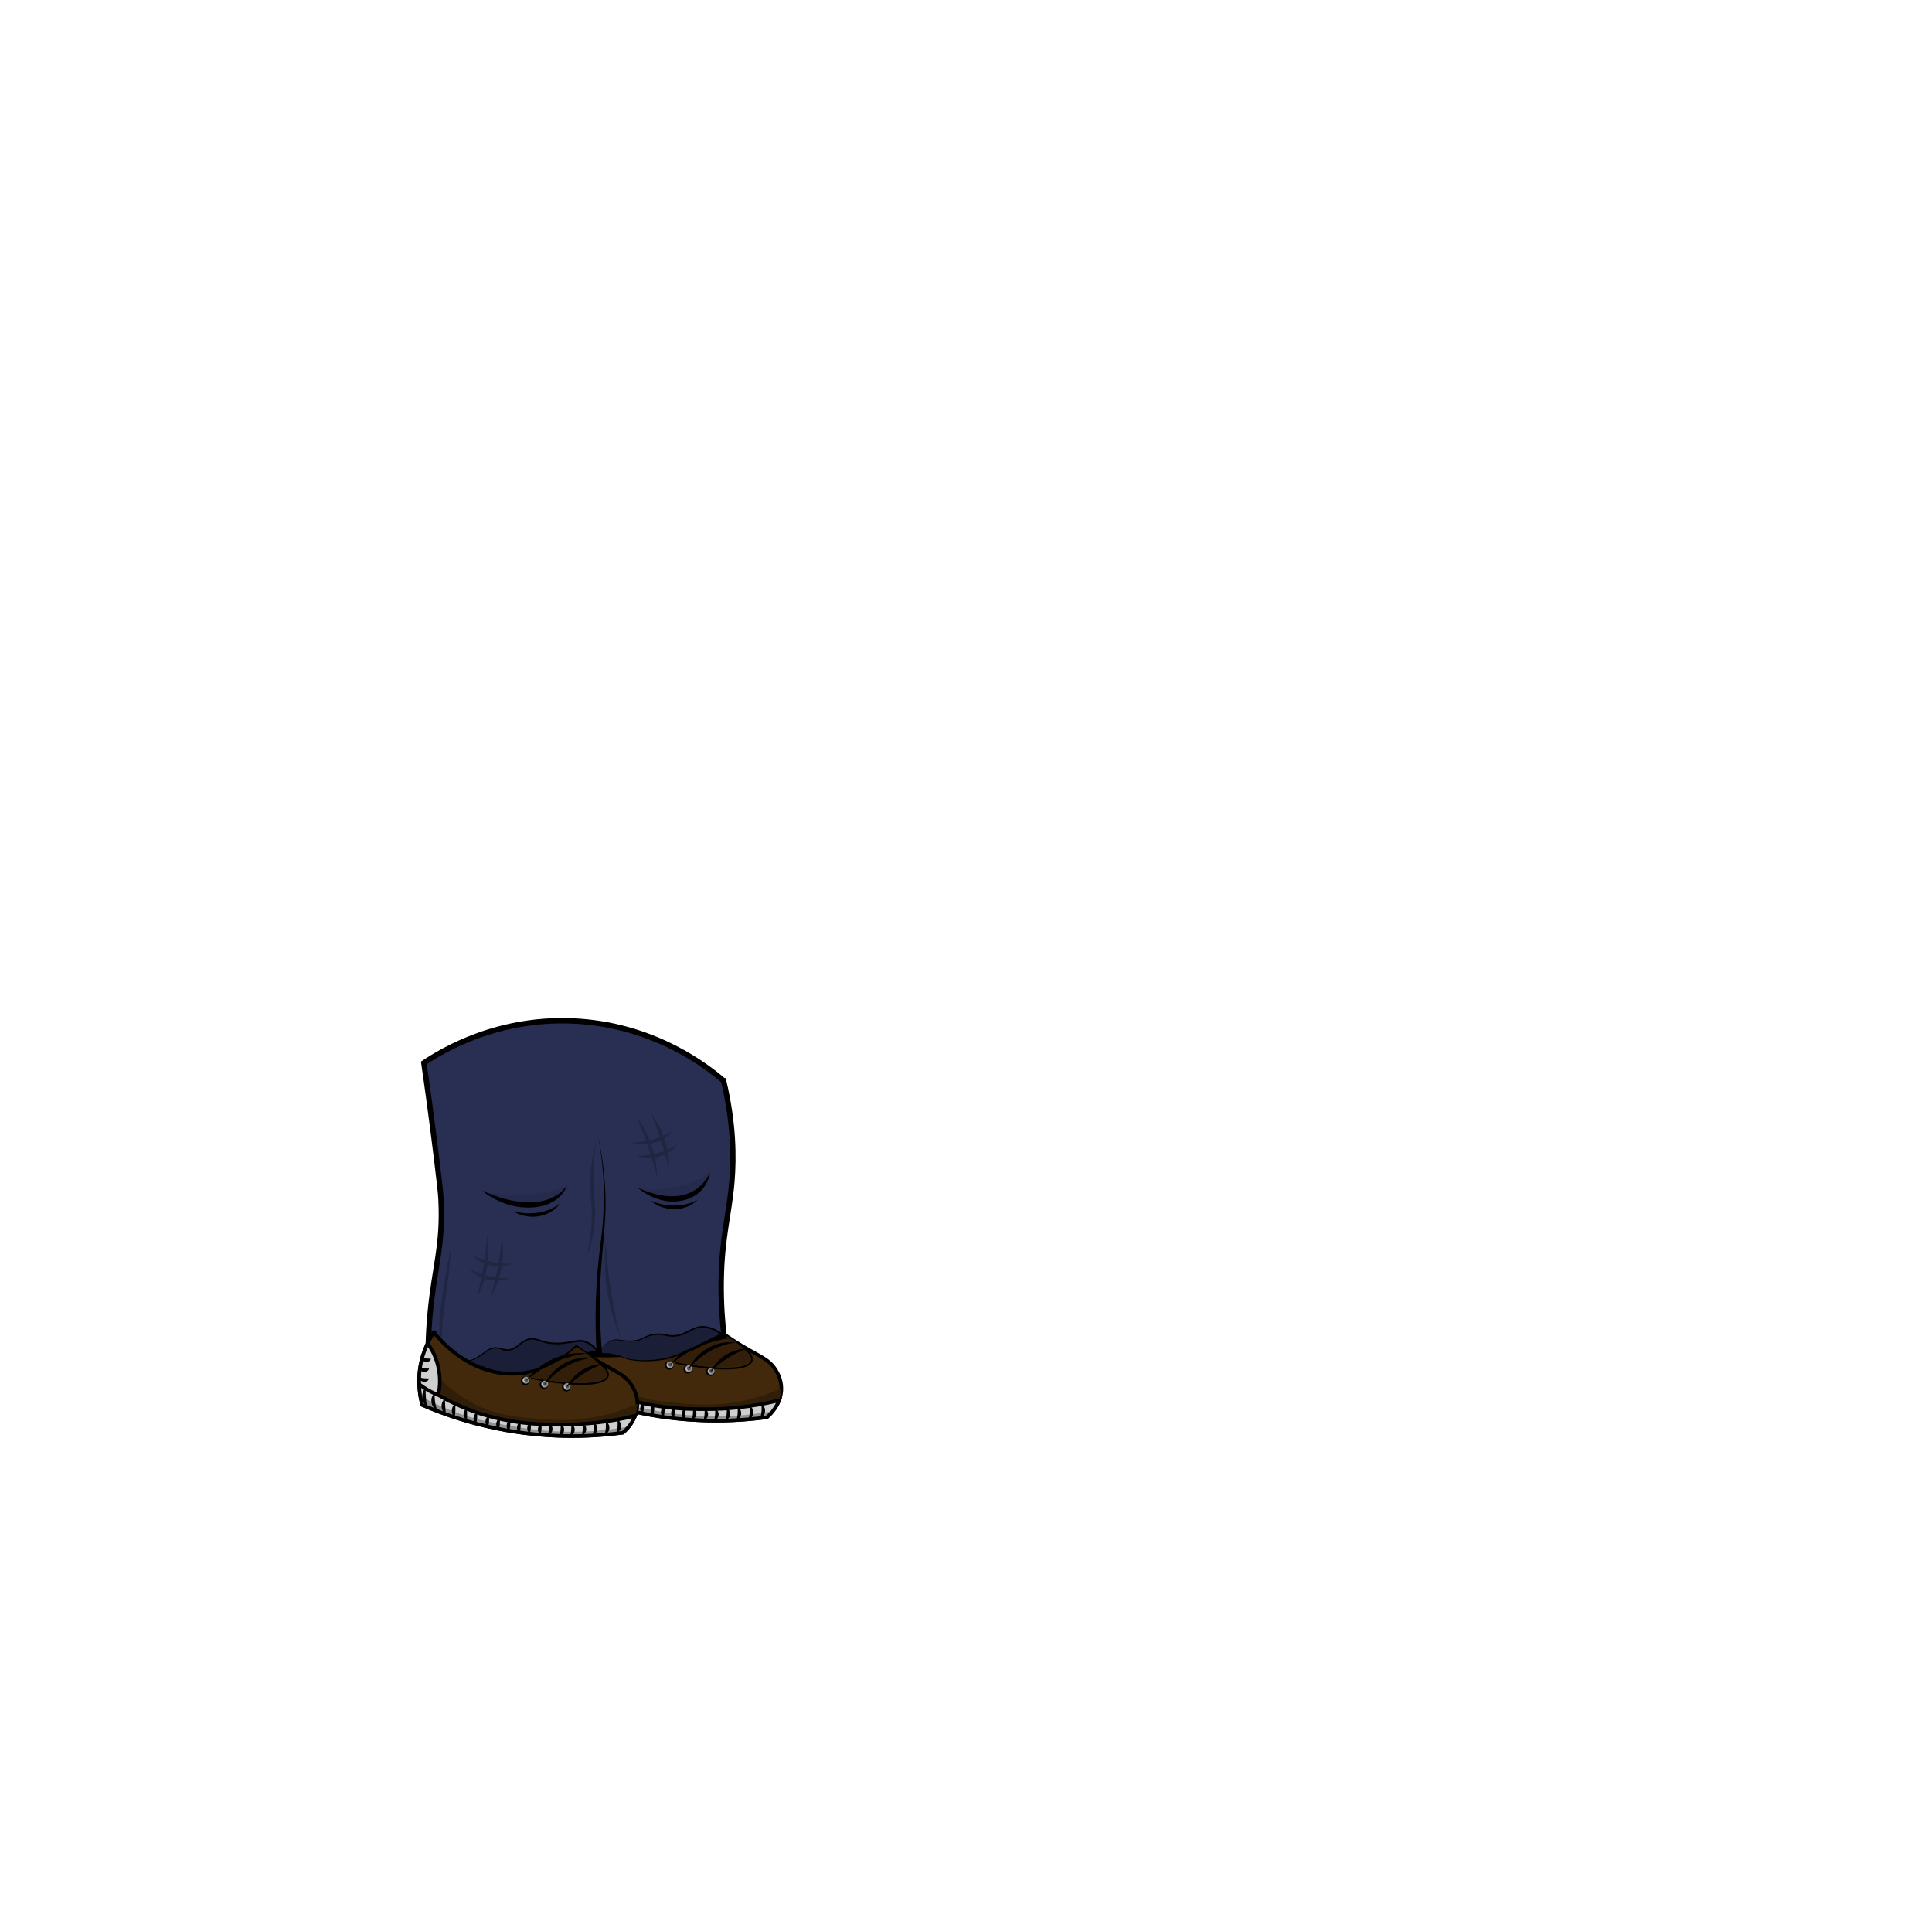 <?xml version="1.0" encoding="UTF-8"?>
<svg id="_Слой_26" data-name="Слой 26" xmlns="http://www.w3.org/2000/svg" viewBox="0 0 1078.846 1068.725">
  <defs>
    <style>
      .cls-1, .cls-2 {
        fill: #292f53;
      }

      .cls-3 {
        fill: #1a1e36;
      }

      .cls-4, .cls-5, .cls-2, .cls-6, .cls-7 {
        stroke: #000;
        stroke-miterlimit: 10;
      }

      .cls-4, .cls-6 {
        fill: none;
      }

      .cls-8 {
        fill: #bfbfbf;
      }

      .cls-9 {
        fill: #301e08;
      }

      .cls-5 {
        fill: #42290b;
      }

      .cls-5, .cls-6, .cls-7 {
        stroke-width: 2px;
      }

      .cls-10 {
        fill: #262b4d;
      }

      .cls-11, .cls-7 {
        fill: #cfcfcf;
      }

      .cls-2 {
        stroke-width: 3px;
      }

      .cls-12 {
        fill: #8f8f8f;
      }

      .cls-13 {
        fill: #202542;
      }

      .cls-14 {
        fill: #331f09;
      }

      .cls-15 {
        fill: #525252;
      }

      .cls-16 {
        fill: #919191;
      }
    </style>
  </defs>
  <g id="_НОГИ" data-name=" НОГИ">
    <g id="_нога1" data-name=" нога1">
      <g>
        <path class="cls-5" d="M322.719,735.469c-2.359,3.502-5.77,9.534-7.41,17.743-2.025,10.14-.322,18.477,.885,22.795,12.159,5.272,27.998,10.786,47.002,14.154,26.392,4.678,49.041,3.472,65.06,1.312,1.455-1.25,8.135-7.251,8.069-16.146-.037-5.021-2.206-8.685-3.076-10.112-4.092-6.721-9.574-7.6-22.876-16.032-3.621-2.296-6.463-4.29-8.172-5.519-3.635,3.512-14.843,13.41-31.844,14.79-28.423,2.306-46.445-21.361-47.64-22.986h.001Z"/>
        <path class="cls-4" d="M410.375,749.184c4.286,2.404,14.9,9.903,6.137,13.627-3.517,1.304-7.287,1.403-10.948,1.488-4.844,.002-9.648-.367-14.417-.957-4.77-.581-9.508-1.363-14.201-2.402,4.801,.214,9.575,.561,14.343,.848,8.171,.263,16.639,1.444,24.608-.612,6.999-2.185-3.06-9.639-5.522-11.992h0Z"/>
        <path class="cls-9" d="M326.198,761.576c4.104,4.095,10.775,9.845,20.231,14.42,11.955,5.783,22.157,6.684,33.758,7.71,8.578,.758,21.153,1.767,36.911-1.88,8.099-1.874,14.628-4.421,19.227-6.496-.025,.983-.122,2.135-.364,3.407-.269,1.416-.65,2.634-1.03,3.627-15.485,5.213-52.201,14.98-89.721-1.012-7.647-3.259-14.3-7.151-20.028-11.197,.25-1.38,.473-2.85,.653-4.403,.17-1.458,.286-2.853,.36-4.177h.001Z"/>
        <path class="cls-14" d="M368.261,758.676c4.926-.311,12.994-1.483,21.654-6.054,5.425-2.864,9.474-6.212,12.289-8.956,2.724,1.839,5.449,3.679,8.172,5.519,8.119,5.813,9.159,8.807,8.637,10.463-1.802,5.714-24.917,4.095-38.631,1.736-5.137-.884-9.32-1.934-12.121-2.708h0Z"/>
      </g>
      <g>
        <path class="cls-11" d="M314.493,764.469c-.154-3.321-.012-7.802,1.18-12.922,.94-4.034,2.28-7.379,3.532-9.953,1.956,2.745,5.213,8.105,6.358,15.617,.852,5.59,.214,10.261-.443,13.245,2.192,1.274,5.429,3.061,9.464,4.94,24.893,11.601,47.756,11.636,60.839,11.564,9.724-.054,23.462-.969,39.643-4.907-.745,1.799-1.937,4.1-3.861,6.422-1.001,1.207-2.014,2.198-2.948,3-13.193,1.788-30.063,2.81-49.438,.854-26.513-2.677-47.863-9.933-62.625-16.32-.517-1.789-.997-3.88-1.315-6.233-.261-1.933-.369-3.715-.387-5.308h0Z"/>
        <path class="cls-7" d="M325.12,770.455c-1.808-.707-3.852-1.646-6.013-2.9-1.765-1.024-3.3-2.081-4.613-3.086"/>
        <path class="cls-16" d="M431.863,787.983c-1.106,1.081-2.213,2.161-3.319,3.243-14.814,2.16-35.726,3.575-60.267-.07-21.769-3.234-39.495-9.424-52.314-15.016-.305-1.748-.61-3.495-.915-5.243,6.321,3.573,15.549,8.131,27.305,11.719,7.074,2.159,12.424,3.161,18.86,4.346,9.988,1.838,23.085,4.183,40.049,4.016,7.807-.077,18.295-.704,30.603-2.993v-.002Z"/>
        <path class="cls-6" d="M314.493,764.469c-.154-3.321-.012-7.802,1.18-12.922,.94-4.034,2.28-7.379,3.532-9.953,1.956,2.745,5.213,8.105,6.358,15.617,.852,5.59,.214,10.261-.443,13.245,2.192,1.274,5.429,3.061,9.464,4.94,24.893,11.601,47.756,11.636,60.839,11.564,9.724-.054,23.462-.969,39.643-4.907-.745,1.799-1.937,4.1-3.861,6.422-1.001,1.207-2.014,2.198-2.948,3-13.193,1.788-30.063,2.81-49.438,.854-26.513-2.677-47.863-9.933-62.625-16.32-.517-1.789-.997-3.88-1.315-6.233-.261-1.933-.369-3.715-.387-5.308h0Z"/>
      </g>
      <g>
        <path d="M318.083,766.338c-.093,3.71,.153,6.992,.764,10.652-3.245-2.378-3.627-7.833-.764-10.652h0Z"/>
        <path d="M323.144,769.41c-.199,3.391,.19,6.286,1.349,9.481-3.609-1.417-4.403-7.081-1.349-9.481h0Z"/>
        <path d="M328.811,772.565c.073,3.04,.282,5.6,.534,8.63-2.889-1.758-3.212-6.541-.534-8.63h0Z"/>
        <path d="M334.584,775.396c.202,2.649,.137,4.878-.25,7.507-2.352-1.771-2.206-5.893,.25-7.507h0Z"/>
        <path d="M341.046,778.019c.195,1.598,.167,3.161,.162,4.716-.019,.524-.022,1.072-.103,1.769-.648-.281-1.094-.784-1.413-1.35-.936-1.705-.486-4.221,1.353-5.135h.001Z"/>
        <path d="M346.763,780.205c.24,2.251,.105,4.046-.498,6.23-2.161-1.421-1.853-5.164,.498-6.23h0Z"/>
        <path d="M315.609,749.679c2.487,.427,2.887,.443,5.412,.512-.647,2.756-5.305,2.298-5.412-.512h0Z"/>
        <path d="M314.523,760.714c2.487,.427,2.887,.443,5.412,.512-.646,2.756-5.305,2.298-5.412-.512h0Z"/>
        <path d="M314.568,755.192c2.487,.427,2.887,.443,5.412,.512-.647,2.756-5.305,2.298-5.412-.512h0Z"/>
        <path d="M353.412,782.121c.24,2.251,.105,4.046-.498,6.23-2.161-1.421-1.853-5.164,.498-6.23h0Z"/>
        <path d="M359.439,783.424c.24,2.251,.105,4.046-.498,6.23-2.161-1.421-1.853-5.164,.498-6.23h0Z"/>
        <path d="M365.245,784.352c.24,2.251,.105,4.046-.498,6.23-2.161-1.421-1.853-5.164,.498-6.23h0Z"/>
        <path d="M371.02,785.382c.24,2.251,.105,4.046-.498,6.23-2.161-1.421-1.853-5.164,.498-6.23h0Z"/>
        <path d="M376.744,785.745c.24,2.251,.105,4.046-.498,6.23-2.161-1.421-1.853-5.164,.498-6.23h0Z"/>
        <path d="M382.702,786.394c.24,2.251,.105,4.046-.498,6.23-2.161-1.421-1.853-5.164,.498-6.23h0Z"/>
        <path d="M387.003,786.429c2.787,.967,2.422,5.713-.498,6.23,.433-2.691,.513-3.505,.498-6.23h0Z"/>
        <path d="M393.493,786.818c2.786,.967,2.422,5.713-.498,6.23,.433-2.691,.513-3.505,.498-6.23h0Z"/>
        <path d="M399.403,786.866c2.787,.967,2.422,5.713-.498,6.23,.433-2.691,.513-3.505,.498-6.23h0Z"/>
        <path d="M405.843,786.583c2.786,.967,2.422,5.713-.498,6.23,.433-2.691,.513-3.505,.498-6.23h0Z"/>
        <path d="M411.855,785.859c2.992,1.248,2.607,6.396-.573,7.165,.684-2.93,.798-4.165,.573-7.165h0Z"/>
        <path d="M418.619,785.301c2.992,1.248,2.607,6.396-.573,7.165,.684-2.93,.798-4.165,.573-7.165h0Z"/>
        <path d="M425.197,784.371c2.992,1.248,2.607,6.396-.573,7.165,.684-2.93,.798-4.165,.573-7.165h0Z"/>
      </g>
      <g>
        <g>
          <g>
            <circle class="cls-12" cx="373.877" cy="762.358" r="2.174"/>
            <path d="M375.61,761.045c1.859,2.525-1.798,5.479-3.865,2.927-1.901-2.684,1.938-5.403,3.865-2.927h0Zm0,0c-1.66-2.038-4.543,.331-3.068,2.324,1.521,1.964,4.583-.172,3.068-2.324h0Z"/>
          </g>
          <circle class="cls-15" cx="374.235" cy="762.087" r="1.031"/>
          <path class="cls-8" d="M373.085,761.193c-.123-.051-.839,.665-.645,1.374,.203,.743,1.27,.97,1.354,.85,.07-.103-.59-.429-.754-1.18-.129-.584,.134-1.006,.046-1.043h0Z"/>
        </g>
        <g>
          <g>
            <circle class="cls-12" cx="384.35" cy="764.524" r="2.174"/>
            <path d="M386.084,763.211c1.859,2.525-1.798,5.479-3.865,2.927-1.901-2.684,1.938-5.403,3.865-2.927h0Zm0,0c-1.66-2.038-4.543,.331-3.068,2.324,1.521,1.964,4.582-.172,3.068-2.324h0Z"/>
          </g>
          <circle class="cls-15" cx="384.709" cy="764.253" r="1.031"/>
          <path class="cls-8" d="M383.559,763.359c-.123-.051-.839,.665-.645,1.374,.203,.743,1.27,.97,1.354,.85,.07-.103-.59-.429-.754-1.18-.129-.584,.134-1.006,.046-1.043h0Z"/>
        </g>
        <g>
          <g>
            <circle class="cls-12" cx="396.843" cy="765.888" r="2.174"/>
            <path d="M398.576,764.575c1.859,2.525-1.798,5.479-3.865,2.927-1.901-2.684,1.938-5.403,3.865-2.927h0Zm0,0c-1.661-2.038-4.543,.331-3.068,2.324,1.521,1.964,4.582-.172,3.068-2.324h0Z"/>
          </g>
          <circle class="cls-15" cx="397.201" cy="765.617" r="1.031"/>
          <path class="cls-8" d="M396.05,764.723c-.123-.051-.839,.665-.645,1.374,.203,.743,1.27,.97,1.354,.85,.07-.103-.59-.429-.754-1.18-.129-.584,.134-1.006,.046-1.043h0Z"/>
        </g>
        <g>
          <path d="M396.733,766.224c3.547-7.639,11.863-13.041,20.305-13.027-7.746,2.791-14.517,7.178-20.305,13.027h0Z"/>
          <path d="M410.82,749.742c-10.512,1.464-19.914,6.911-26.51,15.214,4.209-10.068,15.691-16.681,26.51-15.214h0Z"/>
          <path d="M408.101,747.26c-12.701,1.465-24.546,6.794-34.088,15.301,7.523-10.594,21.171-16.71,34.088-15.301h0Z"/>
        </g>
      </g>
    </g>
  </g>
  <path id="_ноги" data-name="ноги" class="cls-2" d="M404.056,603.583c5.671,23.836,5.722,42.924,4.645,56.165-1.509,18.569-5.663,30.897-5.982,55.845-.164,12.789,.751,23.302,1.565,30.261-21.366,6.834-39.761,9.412-54,10.304-26.685,1.673-38.375-2.595-60.783,.913-20.702,3.241-37.474,11.072-49.891,18.587-1.122-17.943-.326-32.404,.587-42.196,2.413-25.88,7.402-37.99,6.054-63.835-.202-3.883-.938-10.015-2.402-22.122-2.772-22.923-5.364-41.482-7.174-53.902,9.635-6.466,41.98-26.426,87.065-23.185,43.016,3.092,71.304,25.413,80.315,33.163Z"/>
  <g>
    <path class="cls-10" d="M396.458,654.811c-1.872,5.783-5.011,8.828-6.782,10.245-8.135,6.507-21.567,5.982-33.392-1.636,4.475,.78,11.95,1.511,20.87-.391,8.975-1.914,15.533-5.666,19.304-8.217Z"/>
    <path class="cls-10" d="M316.659,662.039c-2.695,4.937-6.611,7.282-8.793,8.337-10.023,4.844-25.551,2.794-38.573-5.394,5.119,1.223,13.721,2.755,24.236,2.11,10.581-.649,18.526-3.223,23.13-5.053Z"/>
    <path d="M312.665,672.168c-5.697,8.045-17.981,9.506-26.048,4.291,8.939,2.313,18.531,1.349,26.048-4.291h0Z"/>
    <path d="M389.569,670.011c-6.806,7.132-19.171,6.792-26.395,.461,8.508,3.588,18.138,4.028,26.395-.461h0Z"/>
    <g>
      <path class="cls-3" d="M239.579,773.706c3.541-7.155,7.718-10.213,10.923-11.678,5.945-2.716,8.839-.082,15.522-3.652,4.763-2.545,5.963-5.309,10.304-5.609,3.456-.239,4.031,1.42,7.435,1.174,4.927-.356,5.859-3.985,10.565-5.739,5.502-2.05,6.621,2.018,16.435,2.087,8.759,.061,12.1-3.016,17.467-.44,2.724,1.308,4.463,3.377,5.489,4.874-3.192,.302-7.913,1.146-12.913,3.783-3.264,1.721-4.445,3.045-7.696,4.826-2.914,1.597-7.373,3.497-13.696,4.304-4.843,.896-12.675,1.605-21.522-1.043-3.065-.918-5.721-2.079-7.957-3.261-6.715-.38-11.391,.976-14.478,2.348-1.923,.855-3.227,1.714-8.511,4.402-3.087,1.57-5.65,2.807-7.368,3.623Z"/>
      <path d="M239.579,773.706c2.801-5.908,7.59-11.574,14.288-12.964,2.198-.479,4.448-.338,6.592-.708,4.463-.629,7.967-3.501,11.475-6.103,7.704-4.847,9.984,4.13,18.34-3.826,1.736-1.427,3.826-2.556,6.149-2.86,2.32-.293,4.467,.8,6.591,1.441,2.075,.657,4.224,1.013,6.402,1.1,4.461,.316,8.671-.765,13.092-1.382,4.986-.643,9.606,2.625,12.092,6.737-5.805,.414-11.541,2.204-16.38,5.454-2.296,1.601-4.707,3.207-7.301,4.333-12.832,5.425-29.13,5.349-40.999-1.313-5.372-.327-10.898,.393-15.739,2.847-4.226,2.236-10.228,5.187-14.602,7.243h0Zm0,0c4.394-2.161,10.256-5.19,14.462-7.519,4.851-2.582,10.465-3.429,15.911-3.137,8.712,4.55,18.876,6.013,28.546,4.313,4.15-.583,8.24-1.489,12.05-3.256,2.572-1.132,4.848-2.667,7.155-4.286,4.733-3.193,10.307-5.059,15.97-5.591l-.362,.773c-2.356-3.517-6.359-6.178-10.713-5.64-4.313,.598-8.786,1.679-13.226,1.338-2.239-.097-4.484-.477-6.625-1.163-2.139-.649-4.151-1.695-6.229-1.428-3.316,.328-5.758,2.8-8.351,4.719-1.909,1.302-4.344,1.8-6.625,1.356-1.154-.239-2.142-.765-3.169-.957-2.071-.367-4.319,.033-6.091,1.241-3.501,2.569-7.244,5.485-11.746,6.058-2.225,.337-4.451,.153-6.596,.582-6.641,1.259-11.455,6.771-14.361,12.596h0Z"/>
    </g>
    <g>
      <path class="cls-3" d="M334.693,755.672c1.046-2.263,2.947-5.389,6.33-6.817,4.121-1.74,6.301,.642,12.783,0,5.826-.577,5.747-2.948,12-3.652,5.657-.637,5.862,1.288,11.087,.783,7.444-.719,9.038-4.82,15.13-4.957,2.56-.057,6.311,.576,10.957,4.043-3.449,1.799-8.556,4.387-14.87,7.304-6.48,2.994-9.72,4.491-12.398,5.306-2.5,.761-12.247,3.524-23.863,1.607-2.733-.451-5.708-2.558-11.085-3.292-2.535-.346-4.656-.366-6.072-.326Z"/>
      <path d="M334.693,755.672c1.711-4.209,5.743-8.256,10.657-7.582,1.558,.16,3.065,.485,4.595,.564,3.036,.164,6.19-.108,8.885-1.526,2.698-1.557,5.864-2.414,9.01-2.439,3.149-.072,5.997,1.402,9.144,.848,4.81-.181,8.37-3.744,12.944-4.758,4.773-.926,9.616,1.069,13.348,3.895,0,0,.657,.488,.657,.488l-.725,.352c-8.114,3.908-16.086,8.049-24.409,11.51-8.437,3.259-17.815,3.937-26.708,2.545-2.995-.559-5.571-2.201-8.52-2.891-2.884-.747-5.89-1.023-8.88-1.005h0Zm0,0c2.989-.123,6.011,.06,8.944,.752,2.92,.605,5.615,2.196,8.531,2.668,8.803,1.246,18.027,.394,26.309-2.866,8.252-3.48,16.223-7.669,24.272-11.595,0,0-.068,.84-.068,.84-3.589-2.703-8.06-4.615-12.578-3.773-3.035,.544-5.508,2.589-8.409,3.646-1.487,.552-3.05,.906-4.621,1.055-3.119,.567-6.176-.928-9.229-.936-1.507,.01-3.041,.191-4.508,.538-2.979,.7-5.588,2.838-8.745,3.041-3.101,.476-6.25-.058-9.284-.573-4.804-.757-8.747,3.105-10.616,7.204h0Z"/>
    </g>
    <path class="cls-13" d="M338.258,693.521c.992,18.101,3.772,35.937,8.348,53.478-7.234-16.691-10.125-35.378-8.348-53.478h0Z"/>
    <path class="cls-13" d="M251.942,695.954c-.708,10.758-2.027,21.929-3.57,32.625-1.799,10.808-2.053,21.603-.673,32.482-2.962-10.627-3.06-21.909-1.306-32.763,1.636-10.834,3.262-21.621,5.549-32.344h0Z"/>
    <path class="cls-13" d="M332.741,638.703c-1.516,10.621-1.783,21.172-.659,31.841,.955,10.728-.533,21.779-4.624,31.746,2.511-10.386,3.646-20.958,2.631-31.594-1.04-10.68-.456-21.685,2.652-31.993h0Z"/>
    <g>
      <path class="cls-13" d="M272.284,689.246c1.678,12.103-.453,24.85-6,35.739,1.182-5.223,2.903-12.541,3.71-17.75,.937-5.161,1.711-12.702,2.29-17.989h0Z"/>
      <path class="cls-13" d="M280.241,690.811c1.854,11.293-.358,23.375-6.13,33.261,3.162-10.914,5.202-21.935,6.13-33.261h0Z"/>
      <path class="cls-13" d="M263.415,700.725c7.037,3.535,14.557,5.278,22.435,5.087-7.51,3.077-16.96,.877-22.435-5.087h0Z"/>
      <path class="cls-13" d="M261.98,708.42c7.134,3.91,14.962,5.713,23.087,5.348-7.722,3.262-17.581,.967-23.087-5.348h0Z"/>
    </g>
    <g>
      <path class="cls-13" d="M355.492,623.722c7.196,9.875,11.339,22.117,11.593,34.335-1.425-5.162-3.365-12.425-5.114-17.398-1.612-4.991-4.492-12.004-6.479-16.937h0Z"/>
      <path class="cls-13" d="M363.245,621.344c6.969,9.078,10.725,20.772,10.308,32.212-2.368-11.113-5.776-21.791-10.308-32.212h0Z"/>
      <path class="cls-13" d="M353.096,638.029c7.872-.208,15.324-2.224,22.177-6.114-5.166,6.259-14.535,8.784-22.177,6.114h0Z"/>
      <path class="cls-13" d="M355.467,645.49c8.135,.076,15.886-2.032,22.875-6.192-5.265,6.523-15.039,9.157-22.875,6.192h0Z"/>
    </g>
  </g>
  <g>
    <path class="cls-1" d="M334.76,756.549c-1.198-15.444-1.05-27.873-.743-35.972,.944-24.934,4.404-35.579,3.541-56.901-.546-13.494-2.542-24.293-3.968-30.778"/>
    <path d="M333.264,756.665c-1.415-20.725-.606-41.559,2.05-62.146,2.883-20.481,2.577-41.349-1.726-61.621,3.486,15.121,5.093,30.749,4.409,46.278-.87,15.481-3.053,30.885-3.003,46.389-.094,10.306,.346,20.611,1.261,30.867l-2.991,.232h0Z"/>
  </g>
  <g id="_НОГИ-2" data-name=" НОГИ">
    <g id="_нога1-2" data-name=" нога1">
      <g>
        <path class="cls-5" d="M242.336,744.078c-2.359,3.502-5.77,9.534-7.41,17.743-2.025,10.14-.322,18.477,.885,22.795,12.159,5.272,27.998,10.786,47.002,14.154,26.392,4.678,49.041,3.472,65.06,1.312,1.455-1.25,8.135-7.251,8.069-16.146-.037-5.021-2.206-8.685-3.076-10.112-4.092-6.721-9.574-7.6-22.876-16.032-3.621-2.296-6.463-4.29-8.172-5.519-3.635,3.512-14.843,13.41-31.844,14.79-28.423,2.306-46.445-21.361-47.64-22.986h.001Z"/>
        <path class="cls-4" d="M329.992,757.793c4.286,2.404,14.9,9.903,6.137,13.627-3.517,1.304-7.287,1.403-10.948,1.488-4.844,.002-9.648-.367-14.417-.957-4.77-.581-9.508-1.363-14.201-2.402,4.801,.214,9.575,.561,14.343,.848,8.171,.263,16.639,1.444,24.608-.612,6.999-2.185-3.06-9.639-5.522-11.992h0Z"/>
        <path class="cls-9" d="M245.815,770.185c4.104,4.095,10.775,9.845,20.231,14.42,11.955,5.783,22.157,6.684,33.758,7.71,8.578,.758,21.153,1.767,36.911-1.88,8.099-1.874,14.628-4.421,19.227-6.496-.025,.983-.122,2.135-.364,3.407-.269,1.416-.65,2.634-1.03,3.627-15.485,5.213-52.201,14.98-89.721-1.012-7.647-3.259-14.3-7.151-20.028-11.197,.25-1.38,.473-2.85,.653-4.403,.17-1.458,.286-2.853,.36-4.177h.001Z"/>
        <path class="cls-14" d="M291.277,768.171c4.781-1.041,11.278-3.01,18.255-6.941,5.214-2.938,9.279-6.175,12.289-8.956,2.047,1.099,4.994,2.869,8.172,5.519,5.195,4.331,9.689,8.078,8.944,10.692-1.514,5.312-24.124,4.07-38.938,1.507-3.675-.636-6.687-1.322-8.722-1.821Z"/>
      </g>
      <g>
        <path class="cls-11" d="M234.11,773.078c-.154-3.321-.012-7.802,1.18-12.922,.94-4.034,2.28-7.379,3.532-9.953,1.956,2.745,5.213,8.105,6.358,15.617,.852,5.59,.214,10.261-.443,13.245,2.192,1.274,5.429,3.061,9.464,4.94,24.893,11.601,47.756,11.636,60.839,11.564,9.724-.054,23.462-.969,39.643-4.907-.745,1.799-1.937,4.1-3.861,6.422-1.001,1.207-2.014,2.198-2.948,3-13.193,1.788-30.063,2.81-49.438,.854-26.513-2.677-47.863-9.933-62.625-16.32-.517-1.789-.997-3.88-1.315-6.233-.261-1.933-.369-3.715-.387-5.308h0Z"/>
        <path class="cls-7" d="M244.736,779.063c-1.808-.707-3.852-1.646-6.013-2.9-1.765-1.024-3.3-2.081-4.613-3.086"/>
        <path class="cls-16" d="M351.479,796.591c-1.106,1.081-2.213,2.161-3.319,3.243-14.814,2.16-35.726,3.575-60.267-.07-21.769-3.234-39.495-9.424-52.314-15.016-.305-1.748-.61-3.495-.915-5.243,6.321,3.573,15.549,8.131,27.305,11.719,7.074,2.159,12.424,3.161,18.86,4.346,9.988,1.838,23.085,4.183,40.049,4.016,7.807-.077,18.295-.704,30.603-2.993v-.002Z"/>
        <path class="cls-6" d="M234.11,773.078c-.154-3.321-.012-7.802,1.18-12.922,.94-4.034,2.28-7.379,3.532-9.953,1.956,2.745,5.213,8.105,6.358,15.617,.852,5.59,.214,10.261-.443,13.245,2.192,1.274,5.429,3.061,9.464,4.94,24.893,11.601,47.756,11.636,60.839,11.564,9.724-.054,23.462-.969,39.643-4.907-.745,1.799-1.937,4.1-3.861,6.422-1.001,1.207-2.014,2.198-2.948,3-13.193,1.788-30.063,2.81-49.438,.854-26.513-2.677-47.863-9.933-62.625-16.32-.517-1.789-.997-3.88-1.315-6.233-.261-1.933-.369-3.715-.387-5.308h0Z"/>
      </g>
      <g>
        <path d="M237.699,774.947c-.093,3.71,.153,6.992,.764,10.652-3.245-2.378-3.627-7.833-.764-10.652h0Z"/>
        <path d="M242.76,778.019c-.199,3.391,.19,6.286,1.349,9.481-3.609-1.417-4.403-7.081-1.349-9.481h0Z"/>
        <path d="M248.428,781.174c.073,3.04,.282,5.6,.534,8.63-2.889-1.758-3.212-6.541-.534-8.63h0Z"/>
        <path d="M254.2,784.005c.202,2.649,.137,4.878-.25,7.507-2.352-1.771-2.206-5.893,.25-7.507h0Z"/>
        <path d="M260.663,786.628c.195,1.598,.167,3.161,.162,4.716-.019,.524-.022,1.072-.103,1.769-.648-.281-1.094-.784-1.413-1.35-.936-1.705-.486-4.221,1.353-5.135h.001Z"/>
        <path d="M266.38,788.813c.24,2.251,.105,4.046-.498,6.23-2.161-1.421-1.853-5.164,.498-6.23h0Z"/>
        <path d="M235.225,758.287c2.487,.427,2.887,.443,5.412,.512-.647,2.756-5.305,2.298-5.412-.512h0Z"/>
        <path d="M234.14,769.323c2.487,.427,2.887,.443,5.412,.512-.646,2.756-5.305,2.298-5.412-.512h0Z"/>
        <path d="M234.184,763.801c2.487,.427,2.887,.443,5.412,.512-.647,2.756-5.305,2.298-5.412-.512h0Z"/>
        <path d="M273.028,790.73c.24,2.251,.105,4.046-.498,6.23-2.161-1.421-1.853-5.164,.498-6.23h0Z"/>
        <path d="M279.056,792.033c.24,2.251,.105,4.046-.498,6.23-2.161-1.421-1.853-5.164,.498-6.23h0Z"/>
        <path d="M284.861,792.961c.24,2.251,.105,4.046-.498,6.23-2.161-1.421-1.853-5.164,.498-6.23h0Z"/>
        <path d="M290.637,793.99c.24,2.251,.105,4.046-.498,6.23-2.161-1.421-1.853-5.164,.498-6.23h0Z"/>
        <path d="M296.361,794.354c.24,2.251,.105,4.046-.498,6.23-2.161-1.421-1.853-5.164,.498-6.23h0Z"/>
        <path d="M302.319,795.003c.24,2.251,.105,4.046-.498,6.23-2.161-1.421-1.853-5.164,.498-6.23h0Z"/>
        <path d="M306.619,795.038c2.787,.967,2.422,5.713-.498,6.23,.433-2.691,.513-3.505,.498-6.23h0Z"/>
        <path d="M313.109,795.426c2.786,.967,2.422,5.713-.498,6.23,.433-2.691,.513-3.505,.498-6.23h0Z"/>
        <path d="M319.019,795.474c2.787,.967,2.422,5.713-.498,6.23,.433-2.691,.513-3.505,.498-6.23h0Z"/>
        <path d="M325.459,795.192c2.786,.967,2.422,5.713-.498,6.23,.433-2.691,.513-3.505,.498-6.23h0Z"/>
        <path d="M331.471,794.468c2.992,1.248,2.607,6.396-.573,7.165,.684-2.93,.798-4.165,.573-7.165h0Z"/>
        <path d="M338.235,793.909c2.992,1.248,2.607,6.396-.573,7.165,.684-2.93,.798-4.165,.573-7.165h0Z"/>
        <path d="M344.813,792.98c2.992,1.248,2.607,6.396-.573,7.165,.684-2.93,.798-4.165,.573-7.165h0Z"/>
      </g>
      <g>
        <g>
          <g>
            <circle class="cls-12" cx="293.493" cy="770.967" r="2.174"/>
            <path d="M295.227,769.654c1.859,2.525-1.798,5.479-3.865,2.927-1.901-2.684,1.938-5.403,3.865-2.927h0Zm0,0c-1.66-2.038-4.543,.331-3.068,2.324,1.521,1.964,4.583-.172,3.068-2.324h0Z"/>
          </g>
          <circle class="cls-15" cx="293.852" cy="770.696" r="1.031"/>
          <path class="cls-8" d="M292.702,769.802c-.123-.051-.839,.665-.645,1.374,.203,.743,1.27,.97,1.354,.85,.07-.103-.59-.429-.754-1.18-.129-.584,.134-1.006,.046-1.043h0Z"/>
        </g>
        <g>
          <g>
            <circle class="cls-12" cx="303.967" cy="773.133" r="2.174"/>
            <path d="M305.7,771.82c1.859,2.525-1.798,5.479-3.865,2.927-1.901-2.684,1.938-5.403,3.865-2.927h0Zm0,0c-1.66-2.038-4.543,.331-3.068,2.324,1.521,1.964,4.582-.172,3.068-2.324h0Z"/>
          </g>
          <circle class="cls-15" cx="304.325" cy="772.862" r="1.031"/>
          <path class="cls-8" d="M303.175,771.968c-.123-.051-.839,.665-.645,1.374,.203,.743,1.27,.97,1.354,.85,.07-.103-.59-.429-.754-1.18-.129-.584,.134-1.006,.046-1.043h0Z"/>
        </g>
        <g>
          <g>
            <circle class="cls-12" cx="316.459" cy="774.497" r="2.174"/>
            <path d="M318.193,773.184c1.859,2.525-1.798,5.479-3.865,2.927-1.901-2.684,1.938-5.403,3.865-2.927h0Zm0,0c-1.661-2.038-4.543,.331-3.068,2.324,1.521,1.964,4.582-.172,3.068-2.324h0Z"/>
          </g>
          <circle class="cls-15" cx="316.818" cy="774.226" r="1.031"/>
          <path class="cls-8" d="M315.667,773.332c-.123-.051-.839,.665-.645,1.374,.203,.743,1.27,.97,1.354,.85,.07-.103-.59-.429-.754-1.18-.129-.584,.134-1.006,.046-1.043h0Z"/>
        </g>
        <g>
          <path d="M316.349,774.833c3.547-7.639,11.863-13.041,20.305-13.027-7.746,2.791-14.517,7.178-20.305,13.027h0Z"/>
          <path d="M330.436,758.35c-10.512,1.464-19.914,6.911-26.51,15.214,4.209-10.068,15.691-16.681,26.51-15.214h0Z"/>
          <path d="M327.717,755.869c-12.701,1.465-24.546,6.794-34.088,15.301,7.523-10.594,21.171-16.71,34.088-15.301h0Z"/>
        </g>
      </g>
    </g>
  </g>
  <path d="M396.458,654.811c-2.217,14.071-17.246,19.079-29.579,14.671-3.922-1.328-7.556-3.379-10.595-6.063,4.637,2.032,9.19,3.599,14.069,4.322,11.235,1.657,21.093-2.24,26.105-12.931h0Z"/>
  <path d="M316.659,662.039c-5.374,13.786-23.892,14.516-35.81,9.646-4.201-1.614-8.153-3.843-11.556-6.703,4.063,1.797,8.129,3.339,12.284,4.479,11.943,3.242,27.031,3.685,35.082-7.421h0Z"/>
</svg>